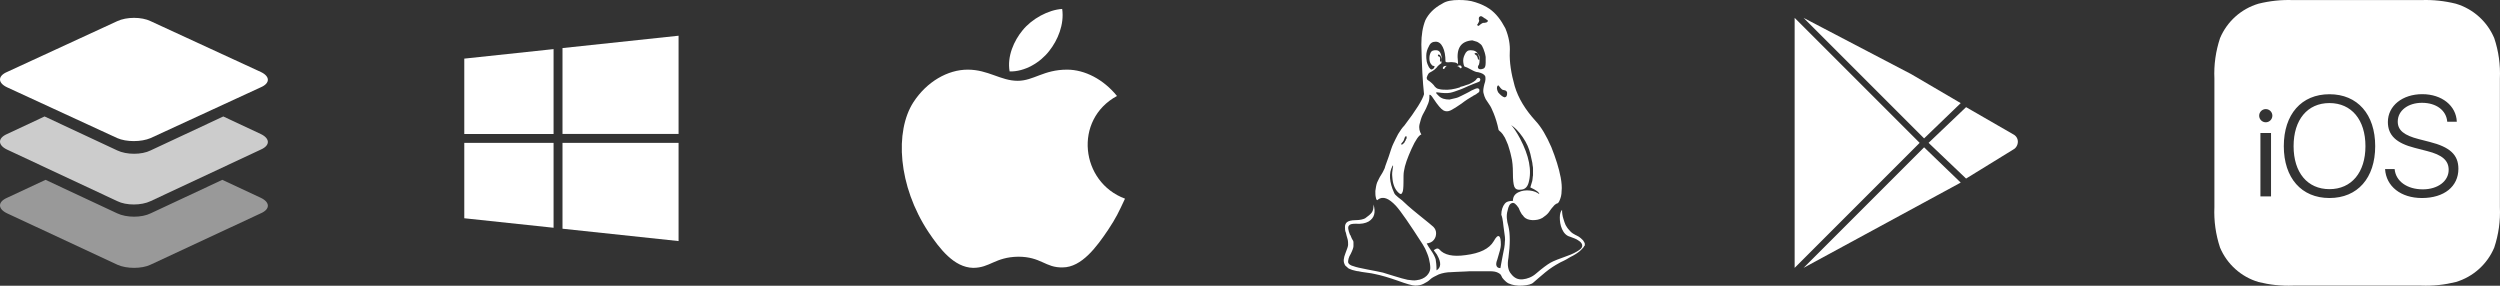 <svg width="280" height="32" viewBox="0 0 280 32" fill="none" xmlns="http://www.w3.org/2000/svg">
<rect x="0" y="0" width="280" height="32" fill="#333333" stroke="none"/>
<path d="M279.987 8.805C280.058 7.27 279.844 5.731 279.355 4.271C278.57 2.408 276.992 0.994 275.058 0.416C273.795 0.102 272.496 -0.038 271.193 0.009H256.807C255.508 -0.038 254.205 0.102 252.942 0.416C251.008 0.994 249.43 2.408 248.645 4.271C248.16 5.731 247.942 7.266 248.013 8.805V23.195C247.945 24.734 248.16 26.269 248.645 27.729C249.43 29.592 251.008 31.006 252.942 31.584C254.205 31.898 255.504 32.038 256.807 31.991H271.193C272.492 32.038 273.795 31.898 275.058 31.584C276.992 31.006 278.57 29.592 279.355 27.729C279.84 26.269 280.058 24.734 279.987 23.195V8.805ZM254.355 21.999H253.167V14.895H254.355V21.999ZM253.759 13.696C253.352 13.692 253.024 13.36 253.027 12.95C253.031 12.543 253.363 12.214 253.773 12.218C254.177 12.221 254.505 12.55 254.505 12.957C254.501 13.367 254.17 13.699 253.759 13.696ZM260.9 22.178C257.763 22.178 255.786 19.936 255.786 16.369C255.786 12.803 257.76 10.554 260.9 10.554C264.041 10.554 266.022 12.803 266.022 16.369C266.022 19.936 264.048 22.178 260.9 22.178ZM271.257 22.178C268.902 22.178 267.246 20.878 267.128 18.936H268.199C268.316 20.289 269.587 21.207 271.354 21.207C273.042 21.207 274.251 20.286 274.251 19.022C274.251 17.969 273.523 17.344 271.853 16.923L270.454 16.562C268.37 16.03 267.442 15.149 267.442 13.664C267.442 11.843 269.08 10.547 271.296 10.547C273.495 10.547 275.094 11.846 275.162 13.631H274.091C273.991 12.361 272.863 11.514 271.264 11.514C269.705 11.514 268.548 12.382 268.548 13.621C268.548 14.588 269.248 15.159 270.904 15.581L272.124 15.895C274.387 16.466 275.34 17.333 275.34 18.901C275.344 20.882 273.748 22.178 271.257 22.178V22.178ZM260.9 11.543C258.434 11.543 256.882 13.41 256.882 16.369C256.882 19.329 258.434 21.185 260.9 21.185C263.366 21.185 264.93 19.318 264.93 16.369C264.93 13.421 263.37 11.543 260.9 11.543V11.543Z" fill="white"/>
<g style="mix-blend-mode:luminosity">
<path d="M201 2V30L215 16L201 2Z" fill="white"/>
</g>
<g style="mix-blend-mode:luminosity">
<path d="M225.485 15.045L220.2 12L216 16L220.2 20L225.485 16.748C225.794 16.593 226 16.232 226 15.871C226 15.51 225.794 15.2 225.485 15.045Z" fill="white"/>
</g>
<g style="mix-blend-mode:luminosity">
<path d="M202 30L219.6 20.45L215.5 16.5L202 30Z" fill="white"/>
</g>
<g style="mix-blend-mode:luminosity">
<path d="M219.6 11.55L214.05 8.3L202 2L215.5 15.5L219.6 11.55Z" fill="white"/>
</g>
<path d="M177.3 26.915C177.15 26.765 177 26.614 176.75 26.463C176.7 26.463 176.6 26.363 176.45 26.313C176.299 26.212 176.149 26.162 176.049 26.062C175.949 26.012 175.849 25.861 175.699 25.71C175.549 25.56 175.449 25.359 175.349 25.208C175.249 25.007 175.199 24.806 175.099 24.505C174.999 24.204 174.949 23.852 174.949 23.501C174.799 23.651 174.699 23.953 174.699 24.355C174.699 24.756 174.749 25.208 174.949 25.66C175.149 26.112 175.449 26.413 175.849 26.514C176.249 26.664 176.55 26.765 176.75 26.915C177 27.066 177.15 27.217 177.2 27.418C177.25 27.619 177.15 27.819 176.85 28.02C176.55 28.221 176.099 28.472 175.499 28.673C174.649 28.974 173.998 29.225 173.648 29.426C173.298 29.627 172.748 30.029 172.047 30.631C171.597 31.033 171.047 31.234 170.547 31.284C169.996 31.334 169.596 31.134 169.246 30.682C168.896 30.28 168.796 29.677 168.946 28.874C169.146 27.367 169.146 26.212 168.946 25.359C168.746 24.706 168.696 24.103 168.846 23.601C168.946 23.099 169.096 22.798 169.346 22.748C169.546 22.647 169.796 22.848 170.096 23.3C170.096 23.35 170.197 23.501 170.247 23.651C170.347 23.802 170.397 23.953 170.447 24.003C170.497 24.053 170.597 24.154 170.697 24.304C170.797 24.405 170.947 24.505 171.097 24.555C171.247 24.605 171.447 24.656 171.647 24.656C172.047 24.656 172.398 24.605 172.748 24.405C173.048 24.204 173.298 24.003 173.448 23.802C173.598 23.601 173.748 23.35 173.948 23.149C174.098 22.948 174.248 22.848 174.349 22.798C174.499 22.798 174.599 22.647 174.699 22.396C174.799 22.145 174.899 21.844 174.899 21.392C174.949 20.99 174.899 20.438 174.799 19.885C174.599 18.831 174.248 17.726 173.748 16.471C173.198 15.215 172.648 14.261 171.997 13.558C170.847 12.303 170.046 10.997 169.646 9.641C169.246 8.235 169.046 6.93 169.096 5.825C169.146 5.022 168.996 4.118 168.596 3.164C168.096 2.209 167.545 1.506 166.845 1.004C166.395 0.703 165.895 0.452 165.244 0.251C164.644 0.05 164.044 0 163.393 0C162.643 0 161.993 0.1 161.542 0.402C160.592 0.904 159.992 1.557 159.642 2.26C159.341 3.013 159.191 3.917 159.191 4.971C159.241 7.331 159.341 9.189 159.491 10.545C159.341 11.148 158.591 12.353 157.29 14.06C157.04 14.311 156.84 14.613 156.59 15.014C156.39 15.416 156.19 15.768 156.04 16.119C155.89 16.42 155.74 16.923 155.54 17.525C155.34 18.128 155.139 18.58 155.089 18.831C154.989 19.032 154.889 19.283 154.689 19.584C154.489 19.885 154.389 20.136 154.239 20.438C154.139 20.689 154.089 21.04 154.039 21.392C154.039 21.643 154.039 21.894 154.089 22.095C154.139 22.396 154.239 22.497 154.339 22.346C154.889 21.944 155.54 22.195 156.34 23.049C156.89 23.651 157.891 25.108 159.341 27.367C159.441 27.568 159.592 27.769 159.692 28.02C159.792 28.271 159.942 28.573 160.042 28.974C160.142 29.376 160.192 29.727 160.192 30.029C160.192 30.33 160.042 30.631 159.792 30.883C159.541 31.134 159.141 31.334 158.641 31.385C158.391 31.435 158.041 31.385 157.641 31.334C157.24 31.234 156.79 31.134 156.19 30.933C155.59 30.732 155.139 30.631 154.889 30.531C154.489 30.43 153.889 30.33 153.138 30.179C152.388 30.029 151.888 29.928 151.638 29.828C151.238 29.727 151.037 29.577 150.987 29.376C150.987 29.125 151.037 28.824 151.288 28.422C151.488 28.02 151.588 27.719 151.588 27.568C151.588 27.418 151.588 27.317 151.588 27.166C151.588 27.016 151.538 26.915 151.488 26.865C151.438 26.815 151.388 26.664 151.338 26.564C151.288 26.413 151.238 26.313 151.188 26.263C150.987 25.761 150.937 25.409 151.087 25.258C151.188 25.108 151.438 25.058 151.838 25.058C152.438 25.108 152.938 25.007 153.289 24.806C153.939 24.405 154.089 23.802 153.839 22.898C153.839 23.3 153.789 23.601 153.639 23.802C153.489 24.003 153.239 24.204 152.888 24.455C152.688 24.555 152.338 24.656 151.838 24.656C151.338 24.656 150.987 24.756 150.837 24.907C150.737 25.007 150.637 25.158 150.637 25.409C150.637 25.61 150.637 25.861 150.737 26.062C150.787 26.263 150.837 26.514 150.937 26.815C150.987 27.016 150.987 27.267 150.987 27.418C150.987 27.568 150.887 27.869 150.687 28.372C150.487 28.874 150.437 29.276 150.587 29.577C150.637 29.727 150.737 29.828 150.887 29.928C150.987 30.079 151.188 30.129 151.438 30.23C151.688 30.28 151.938 30.38 152.138 30.38C152.338 30.43 152.638 30.481 153.038 30.531C153.439 30.581 153.739 30.631 153.939 30.682C154.689 30.832 155.54 31.083 156.54 31.435C157.491 31.786 158.191 31.987 158.491 31.987C158.841 31.987 159.141 31.937 159.441 31.786C159.742 31.636 159.992 31.485 160.192 31.284C160.392 31.083 160.742 30.933 161.142 30.732C161.542 30.581 162.043 30.481 162.543 30.481C162.793 30.481 163.143 30.43 163.593 30.43C164.044 30.43 164.394 30.38 164.594 30.38C165.594 30.38 166.395 30.38 166.895 30.38C167.245 30.38 167.545 30.43 167.745 30.531C167.945 30.631 168.096 30.732 168.146 30.883C168.196 31.033 168.296 31.184 168.446 31.334C168.596 31.485 168.746 31.636 168.946 31.736C169.396 31.937 169.946 32.037 170.547 31.987C171.147 31.937 171.547 31.837 171.747 31.636C172.097 31.334 172.548 30.933 173.098 30.481C173.648 30.029 174.148 29.727 174.599 29.476C174.699 29.426 174.849 29.326 175.099 29.225C175.299 29.125 175.499 29.024 175.649 28.924C175.799 28.824 175.999 28.723 176.199 28.623C176.399 28.522 176.6 28.372 176.75 28.271C176.9 28.171 177 28.07 177.15 27.92C177.3 27.769 177.4 27.669 177.45 27.518C177.5 27.619 177.5 27.468 177.5 27.317C177.5 27.217 177.4 27.066 177.3 26.915ZM167.745 9.591C167.795 9.591 167.795 9.541 167.795 9.541L167.845 9.591C167.895 9.641 167.895 9.692 167.945 9.692C167.996 9.742 167.995 9.792 168.046 9.842C168.096 9.892 168.146 9.943 168.196 9.993C168.246 10.043 168.346 10.093 168.446 10.093C168.546 10.093 168.646 10.143 168.696 10.194C168.746 10.244 168.796 10.294 168.796 10.395C168.796 10.545 168.796 10.646 168.746 10.746C168.696 10.847 168.596 10.897 168.496 10.897C168.296 10.847 168.046 10.646 167.795 10.344C167.645 10.043 167.595 9.792 167.745 9.591ZM165.544 2.611C165.594 2.511 165.644 2.461 165.644 2.41C165.644 2.36 165.694 2.26 165.644 2.209C165.594 2.159 165.644 2.059 165.644 1.958C165.694 1.858 165.744 1.858 165.844 1.808C165.945 1.808 166.095 1.908 166.295 2.059C166.345 2.059 166.395 2.109 166.445 2.159C166.545 2.209 166.595 2.26 166.595 2.26C166.645 2.31 166.645 2.31 166.645 2.36C166.645 2.41 166.545 2.461 166.495 2.511C166.395 2.511 166.345 2.561 166.245 2.561C166.145 2.561 166.095 2.561 166.095 2.561C165.995 2.611 165.895 2.661 165.844 2.712C165.744 2.762 165.694 2.862 165.644 2.862C165.594 2.912 165.544 2.912 165.494 2.862C165.444 2.812 165.444 2.762 165.444 2.712C165.494 2.762 165.494 2.712 165.544 2.611ZM156.99 16.019C157.09 15.918 157.14 15.868 157.19 15.768C157.24 15.717 157.24 15.617 157.29 15.517C157.34 15.416 157.34 15.316 157.39 15.316C157.39 15.265 157.441 15.265 157.491 15.265C157.491 15.265 157.541 15.265 157.541 15.316C157.541 15.366 157.541 15.366 157.541 15.366V15.466C157.541 15.517 157.541 15.517 157.491 15.567C157.491 15.567 157.491 15.617 157.441 15.667C157.441 15.717 157.441 15.768 157.39 15.768C157.34 15.868 157.29 16.019 157.19 16.069C157.09 16.169 157.04 16.22 156.99 16.169C156.89 16.22 156.89 16.169 156.99 16.019ZM168.446 25.761C168.546 26.363 168.596 26.815 168.546 27.066C168.546 27.468 168.446 27.97 168.296 28.673C168.146 29.376 168.096 29.828 168.046 30.029C167.795 30.029 167.645 29.928 167.595 29.727C167.545 29.577 167.595 29.326 167.695 29.075C167.945 28.271 168.096 27.719 168.096 27.418C168.096 26.865 168.046 26.564 167.895 26.463C167.745 26.363 167.545 26.564 167.295 27.016C166.795 27.869 165.744 28.372 164.144 28.573C162.743 28.773 161.743 28.573 161.192 27.92C161.092 27.819 160.942 27.819 160.842 27.869C160.742 27.92 160.642 27.97 160.592 28.02C160.592 28.02 160.592 28.07 160.642 28.121C160.692 28.171 160.742 28.221 160.792 28.322C160.892 28.422 160.942 28.522 160.992 28.623C161.442 29.426 161.392 29.979 160.892 30.28C160.892 29.727 160.842 29.326 160.792 29.024C160.692 28.723 160.542 28.422 160.292 28.07C160.042 27.719 159.892 27.468 159.792 27.267C160.142 27.217 160.392 27.116 160.592 26.865C160.792 26.614 160.842 26.363 160.842 26.112C160.842 25.861 160.742 25.61 160.542 25.409C160.442 25.309 159.892 24.857 158.891 24.053C157.891 23.25 157.29 22.697 157.04 22.446C156.99 22.396 156.84 22.296 156.59 22.095C156.34 21.894 156.19 21.743 156.14 21.593C155.59 20.387 155.54 19.383 155.94 18.63L155.99 18.529C156.04 18.529 156.04 18.63 155.99 18.831C155.94 19.182 155.89 19.484 155.94 19.835C155.99 20.588 156.19 21.141 156.59 21.542C156.84 21.794 156.99 21.794 157.09 21.492C157.14 21.392 157.19 21.04 157.19 20.438C157.19 19.835 157.19 19.433 157.24 19.182C157.34 18.479 157.641 17.676 158.091 16.672C158.541 15.667 158.941 15.115 159.191 15.065C158.991 14.713 158.891 14.362 158.991 13.91C159.091 13.508 159.191 13.156 159.341 12.855C159.491 12.554 159.692 12.253 159.842 11.851C160.042 11.449 160.092 11.148 160.092 10.847C160.092 10.746 160.092 10.696 160.092 10.646C160.142 10.545 160.292 10.646 160.542 11.047C161.042 11.801 161.392 12.202 161.642 12.353C161.893 12.504 162.193 12.504 162.493 12.353C162.793 12.202 163.193 11.951 163.693 11.6C164.144 11.248 164.544 10.997 164.894 10.796C164.944 10.796 164.994 10.746 165.044 10.696C165.144 10.646 165.194 10.646 165.244 10.595C165.294 10.595 165.344 10.545 165.394 10.495C165.444 10.445 165.494 10.445 165.544 10.395C165.594 10.395 165.594 10.344 165.644 10.294C165.694 10.244 165.694 10.244 165.694 10.194C165.694 10.143 165.694 10.143 165.694 10.093C165.694 9.993 165.644 9.943 165.544 9.892C165.444 9.892 165.344 9.892 165.244 9.943C165.094 9.993 164.944 10.093 164.794 10.143C164.644 10.244 164.444 10.344 164.244 10.445C164.044 10.545 163.844 10.646 163.643 10.746C163.443 10.847 163.243 10.947 162.993 10.997C162.793 11.047 162.543 11.098 162.343 11.148C161.843 11.148 161.442 11.047 161.142 10.746C160.942 10.545 160.842 10.445 160.842 10.395C160.842 10.344 160.892 10.344 160.992 10.344C161.642 10.445 162.093 10.445 162.393 10.395C162.693 10.344 163.093 10.194 163.643 9.993C163.743 9.943 164.044 9.842 164.444 9.641C164.894 9.44 165.194 9.34 165.444 9.24C165.594 9.189 165.694 9.139 165.744 9.089C165.794 8.989 165.794 8.938 165.794 8.888C165.794 8.838 165.744 8.788 165.694 8.737C165.544 8.687 165.444 8.737 165.344 8.888C165.294 8.989 165.144 9.089 164.994 9.189C164.794 9.29 164.644 9.39 164.494 9.44C164.344 9.491 164.144 9.541 163.894 9.641C163.643 9.692 163.493 9.742 163.493 9.792C162.843 9.993 162.243 10.093 161.693 10.043C161.442 10.043 161.242 9.993 161.042 9.943C160.892 9.892 160.792 9.792 160.692 9.692C160.642 9.591 160.542 9.491 160.392 9.34C160.242 9.189 160.092 9.089 159.942 8.989C159.842 8.938 159.792 8.838 159.792 8.687C159.842 8.537 159.892 8.386 160.042 8.185C160.042 8.185 160.192 8.085 160.392 7.984C160.642 7.834 160.792 7.683 160.892 7.583C160.992 7.432 161.192 7.231 161.442 7.08C161.442 7.03 161.442 6.88 161.492 6.679C161.492 6.478 161.442 6.227 161.342 5.976C161.242 5.725 161.042 5.624 160.842 5.624C160.542 5.624 160.342 5.674 160.242 5.875C160.142 6.076 160.092 6.277 160.092 6.528C160.092 6.779 160.142 6.98 160.242 7.131C160.342 7.281 160.442 7.382 160.542 7.382C160.692 7.382 160.692 7.432 160.642 7.532C160.592 7.683 160.492 7.733 160.342 7.783C160.242 7.783 160.192 7.733 160.042 7.532C159.942 7.331 159.842 7.131 159.792 6.88C159.742 6.628 159.742 6.377 159.742 6.227C159.742 5.875 159.842 5.524 160.042 5.172C160.192 4.821 160.442 4.67 160.792 4.67C161.142 4.67 161.392 4.871 161.592 5.273C161.793 5.674 161.893 6.227 161.893 6.88C161.943 6.98 162.043 6.98 162.193 6.98C162.343 6.98 162.543 6.93 162.793 6.98C163.043 6.98 163.193 7.08 163.293 7.181C163.293 7.181 163.293 7.08 163.293 6.93C163.093 5.423 163.593 4.62 164.894 4.519C165.094 4.57 165.244 4.62 165.394 4.67C165.544 4.72 165.644 4.821 165.794 4.921C165.945 5.022 166.045 5.222 166.145 5.473C166.245 5.725 166.345 6.026 166.395 6.377V7.03C166.395 7.432 166.295 7.633 166.145 7.683C165.895 7.783 165.694 7.783 165.594 7.683C165.494 7.583 165.494 7.432 165.644 7.231C165.744 6.93 165.744 6.578 165.594 6.176C165.444 5.775 165.144 5.624 164.694 5.624C164.394 5.624 164.194 5.775 164.044 6.126C163.894 6.428 163.844 6.729 163.894 7.03C163.944 7.331 163.994 7.482 164.094 7.482C164.144 7.482 164.394 7.583 164.744 7.783C165.094 7.984 165.344 8.085 165.544 8.085C165.995 8.185 166.245 8.336 166.345 8.537C166.395 8.737 166.395 9.039 166.245 9.44C166.145 9.842 166.095 10.143 166.145 10.395C166.195 10.646 166.295 10.897 166.395 11.098C166.545 11.299 166.645 11.499 166.795 11.7C166.945 11.901 167.095 12.202 167.295 12.704C167.495 13.207 167.695 13.809 167.845 14.562C167.845 14.562 167.895 14.613 167.996 14.713C168.096 14.763 168.146 14.864 168.246 14.964C168.346 15.065 168.396 15.215 168.546 15.416C168.646 15.617 168.746 15.868 168.896 16.22C168.996 16.571 169.146 16.973 169.246 17.475C169.396 18.027 169.446 18.68 169.446 19.383C169.446 20.136 169.496 20.588 169.596 20.89C169.696 21.141 169.896 21.291 170.297 21.241C170.747 21.241 171.047 20.99 171.197 20.488C171.597 19.082 171.247 17.425 170.247 15.517C169.846 14.763 169.496 14.261 169.246 14.01C169.646 14.261 170.096 14.713 170.547 15.366C170.997 16.019 171.247 16.621 171.397 17.224C171.397 17.274 171.447 17.425 171.497 17.676C171.547 17.927 171.597 18.078 171.597 18.128C171.597 18.178 171.647 18.278 171.647 18.479C171.697 18.68 171.697 18.831 171.697 18.881C171.697 18.931 171.697 19.082 171.697 19.233C171.697 19.383 171.697 19.534 171.697 19.634C171.697 19.735 171.647 19.835 171.647 20.036C171.647 20.187 171.597 20.337 171.547 20.488C171.497 20.639 171.447 20.789 171.397 20.99C172.047 21.291 172.398 21.542 172.398 21.743C172.147 21.542 171.797 21.392 171.347 21.341C170.897 21.291 170.447 21.341 170.046 21.542C169.646 21.743 169.446 22.045 169.446 22.497C168.996 22.497 168.696 22.597 168.546 22.798C168.296 23.099 168.146 23.551 168.146 24.053C168.346 24.555 168.346 25.158 168.446 25.761ZM161.142 6.327C161.092 6.327 161.092 6.277 161.042 6.227C161.042 6.126 161.092 6.076 161.192 6.126C161.242 6.126 161.342 6.227 161.392 6.377C161.492 6.528 161.492 6.679 161.492 6.88C161.492 6.93 161.492 6.93 161.442 6.93C161.292 6.93 161.242 6.829 161.292 6.578C161.292 6.428 161.242 6.327 161.142 6.327ZM165.744 6.578L165.694 6.628C165.594 6.679 165.544 6.679 165.544 6.679C165.494 6.377 165.394 6.176 165.244 6.126L165.194 6.076C165.094 6.026 165.144 5.976 165.294 5.925C165.344 5.925 165.394 5.925 165.444 5.976C165.494 6.026 165.594 6.076 165.644 6.176C165.694 6.327 165.744 6.478 165.744 6.578Z" fill="white"/>
<path d="M161.594 7.633C161.594 7.683 161.644 7.733 161.694 7.733C161.744 7.733 161.794 7.683 161.844 7.582C161.894 7.482 161.994 7.382 162.094 7.382H161.894C161.744 7.382 161.594 7.482 161.594 7.633Z" fill="white"/>
<path d="M163.144 7.432C163.244 7.382 163.344 7.432 163.444 7.532C163.544 7.633 163.594 7.683 163.644 7.633C163.695 7.583 163.745 7.532 163.695 7.482C163.644 7.281 163.444 7.281 163.144 7.432Z" fill="white"/>
<path d="M125.102 10.75C123.605 8.9 121.509 7.8 119.514 7.8C116.869 7.8 115.772 9.05 113.975 9.05C112.079 9.05 110.682 7.8 108.387 7.8C106.142 7.8 103.797 9.15 102.3 11.45C100.204 14.7 100.554 20.8 103.996 26C105.244 27.85 106.84 29.95 108.986 30C110.882 30 111.431 28.8 114.025 28.75C116.62 28.75 117.069 30 119.015 29.95C121.16 29.95 122.857 27.6 124.104 25.75C125.002 24.4 125.301 23.75 126 22.25C121.011 20.4 120.212 13.4 125.102 10.75Z" fill="white"/>
<path d="M117.518 5.7C118.466 4.5 119.214 2.75 118.965 1C117.418 1.1 115.572 2.1 114.524 3.4C113.576 4.55 112.778 6.3 113.077 8C114.774 8.05 116.52 7 117.518 5.7Z" fill="white"/>
<path d="M62 5.5L52 6.565V15.009H62V5.5Z" fill="white"/>
<path d="M62 16H52V24.445L62 25.509V16Z" fill="white"/>
<path d="M63 25.616L76 27V16H63V25.616Z" fill="white"/>
<path d="M63 5.384L76 4V15H63V5.384Z" fill="white"/>
<path opacity="0.5" fill-rule="evenodd" clip-rule="evenodd" d="M13.166 29.657L0.791 23.892C-0.264 23.389 -0.264 22.611 0.791 22.154L5.099 20.141L13.121 23.892C14.175 24.395 15.871 24.395 16.879 23.892L24.901 20.141L29.209 22.154C30.264 22.657 30.264 23.435 29.209 23.892L16.834 29.657C15.871 30.114 14.175 30.114 13.166 29.657Z" fill="white"/>
<path opacity="0.75" fill-rule="evenodd" clip-rule="evenodd" d="M13.126 22.524L0.788 16.753C-0.263 16.249 -0.263 15.47 0.788 15.012L4.992 13.043L13.126 16.844C14.178 17.348 15.868 17.348 16.874 16.844L25.008 13.043L29.212 15.012C30.263 15.516 30.263 16.294 29.212 16.753L16.874 22.524C15.822 23.028 14.132 23.028 13.126 22.524Z" fill="white"/>
<path fill-rule="evenodd" clip-rule="evenodd" d="M13.126 15.464L0.788 9.776C-0.263 9.279 -0.263 8.512 0.788 8.061L13.126 2.372C14.178 1.876 15.868 1.876 16.874 2.372L29.212 8.061C30.263 8.557 30.263 9.325 29.212 9.776L16.874 15.464C15.822 15.916 14.132 15.916 13.126 15.464Z" fill="white"/>
</svg>
